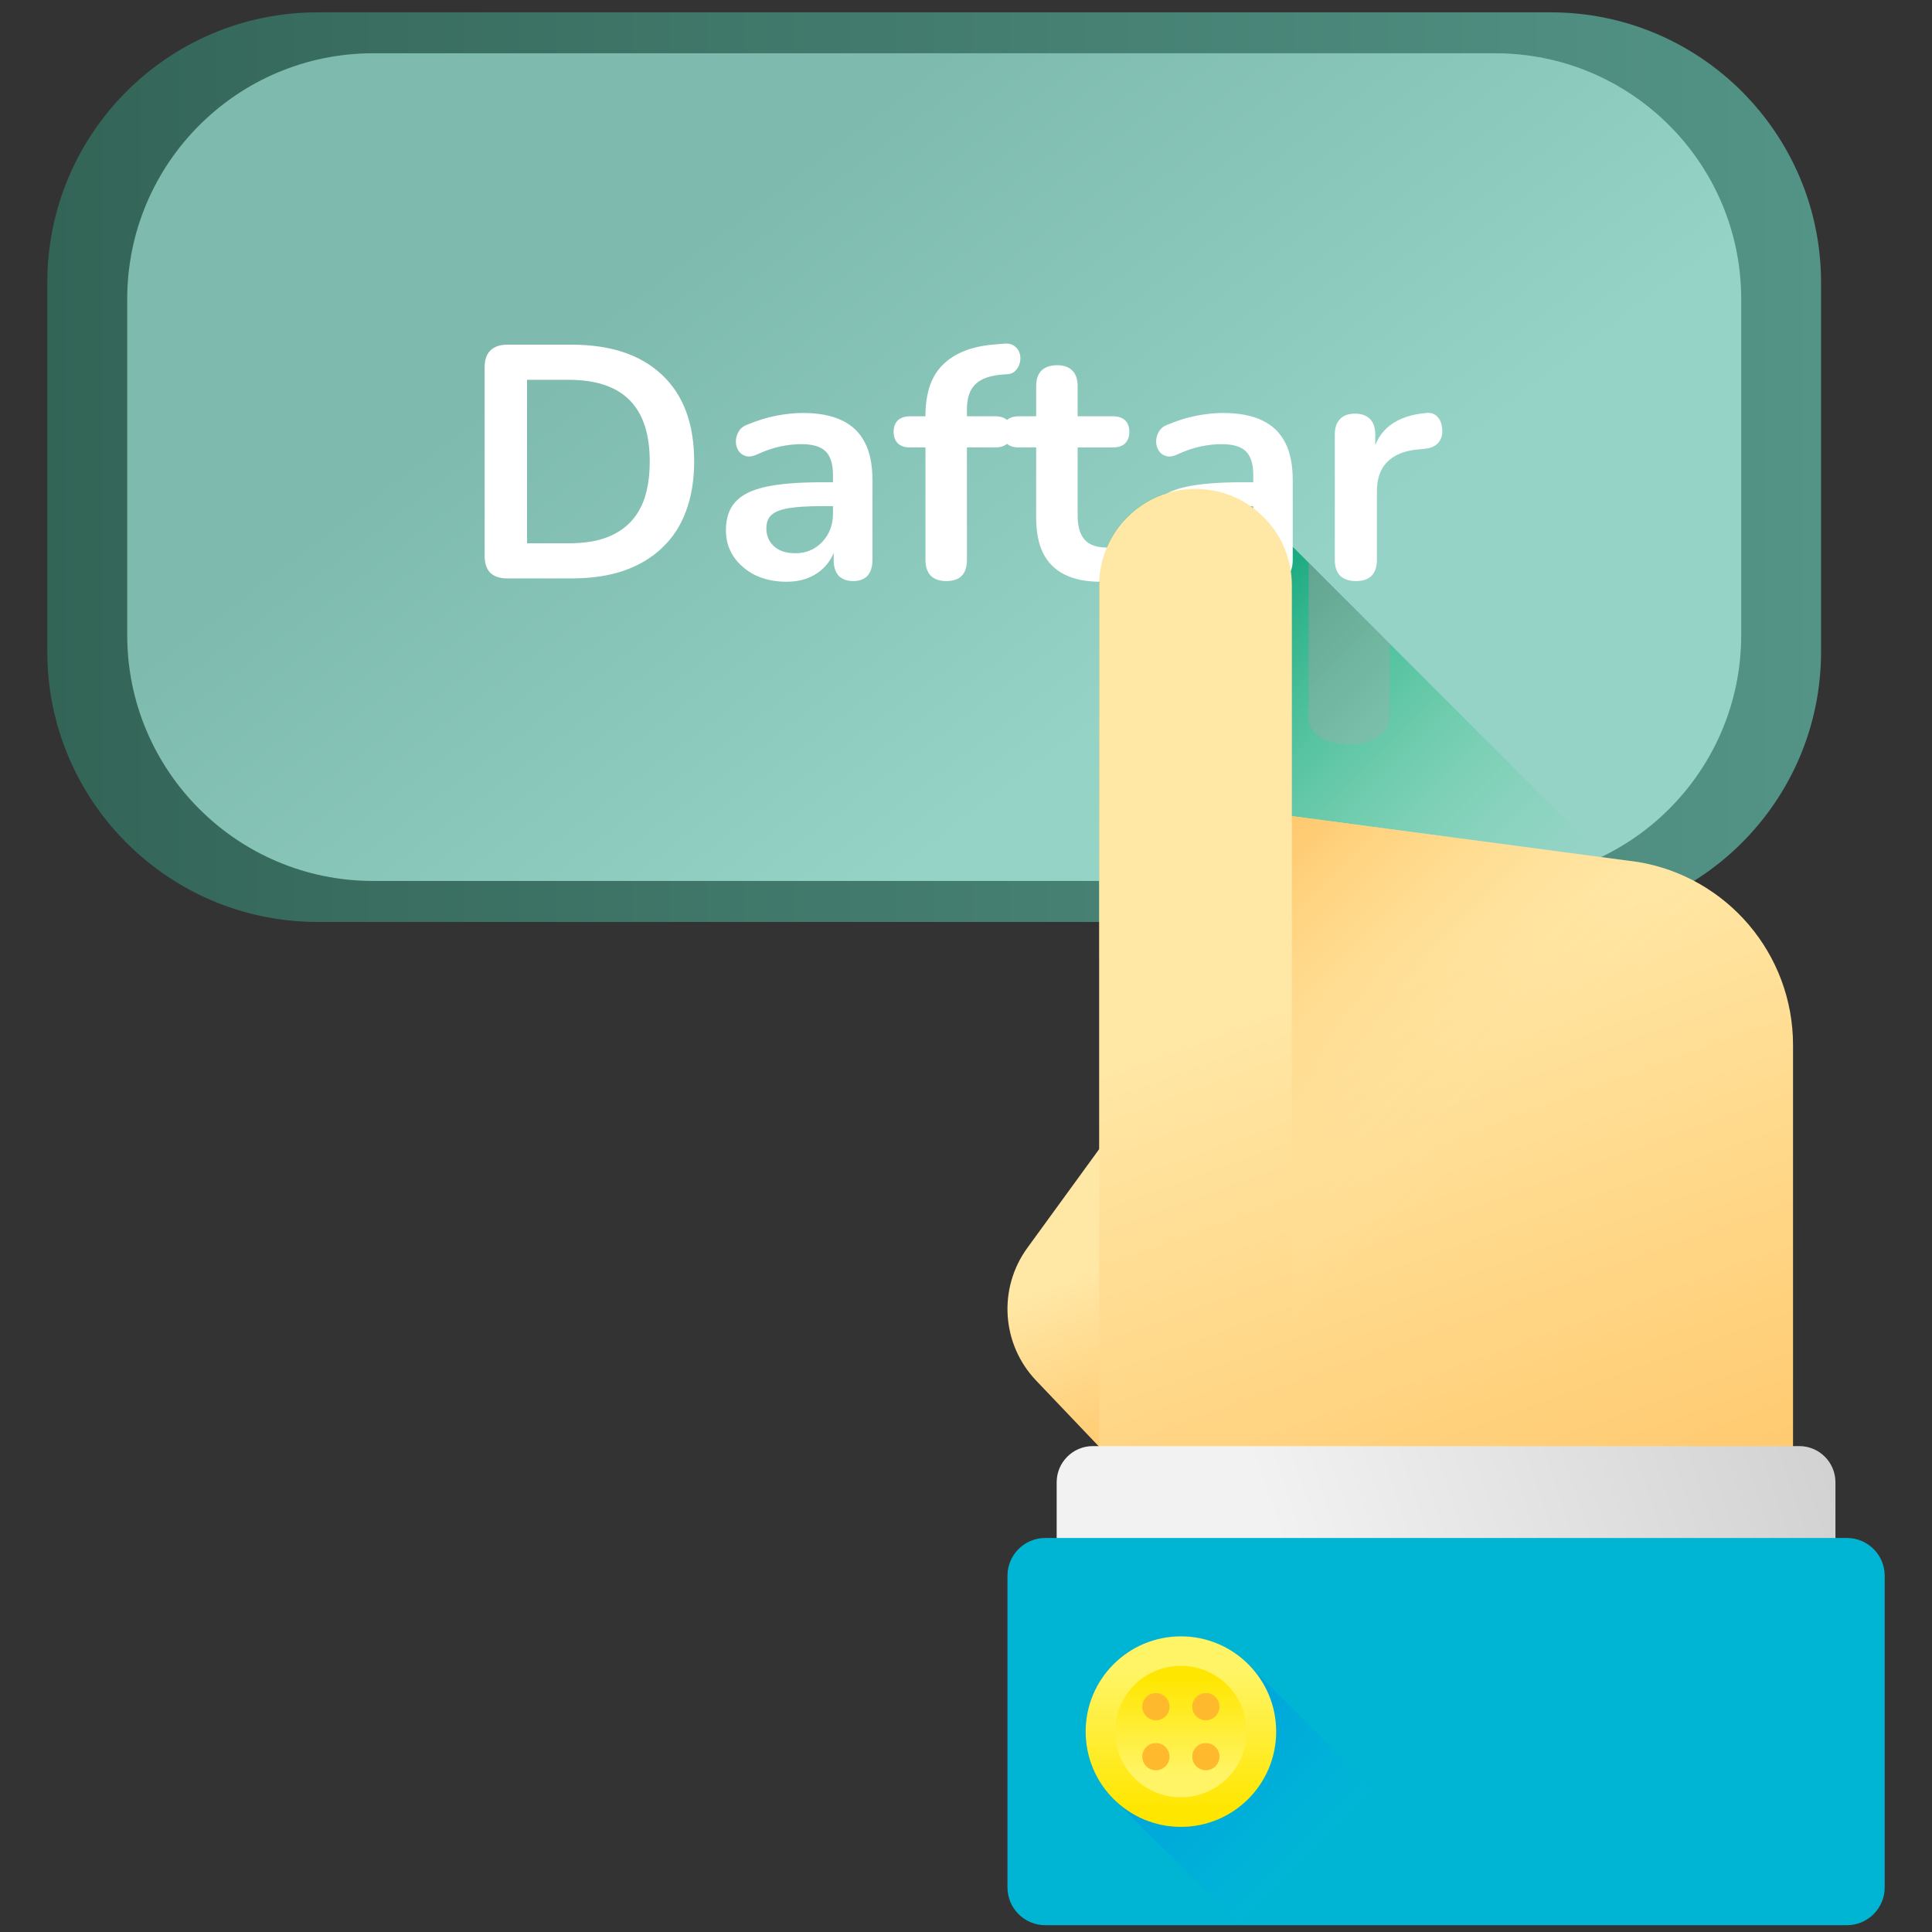 <svg width="101" height="101" viewBox="0 0 101 101" fill="none" xmlns="http://www.w3.org/2000/svg">
<rect x="0" y="0" width="101" height="101" fill="#333333" stroke="none"/>
<g clip-path="url(#clip0_9172_53561)">
<path d="M81.07 48.197H16.603C8.799 48.197 2.473 41.87 2.473 34.066V14.775C2.473 6.971 8.799 0.645 16.603 0.645H81.07C88.873 0.645 95.2 6.971 95.2 14.775V34.067C95.2 41.871 88.874 48.197 81.07 48.197Z" fill="url(#paint0_linear_9172_53561)"/>
<path d="M78.168 46.054H19.508C12.407 46.054 6.65 40.298 6.65 33.197V15.643C6.65 8.542 12.407 2.785 19.508 2.785H78.168C85.269 2.785 91.026 8.542 91.026 15.643V33.197C91.026 40.298 85.269 46.054 78.168 46.054Z" fill="url(#paint1_linear_9172_53561)"/>
<path d="M81.07 48.198C83.821 48.198 86.386 47.409 88.557 46.05C87.66 45.578 86.678 45.238 85.632 45.063L83.828 44.824L66.348 27.35C65.424 26.255 64.042 25.559 62.497 25.559C59.715 25.559 57.459 27.814 57.459 30.597V48.198L81.07 48.198Z" fill="url(#paint2_linear_9172_53561)"/>
<path d="M68.416 29.418V37.522C68.416 37.949 68.622 38.289 69.036 38.542C69.449 38.796 69.949 38.922 70.536 38.922C71.096 38.922 71.589 38.796 72.016 38.542C72.442 38.289 72.656 37.949 72.656 37.522V33.657L68.416 29.418Z" fill="url(#paint3_linear_9172_53561)"/>
<path d="M59.629 77.908V57.094L53.706 65.238C52.165 67.357 52.358 70.274 54.165 72.171L59.629 77.908Z" fill="url(#paint4_linear_9172_53561)"/>
<path d="M26.513 30.238C26.132 30.238 25.837 30.14 25.629 29.944C25.433 29.736 25.335 29.441 25.335 29.06V19.197C25.335 18.816 25.433 18.527 25.629 18.33C25.837 18.122 26.132 18.018 26.513 18.018H29.876C31.921 18.018 33.499 18.544 34.608 19.596C35.729 20.647 36.289 22.155 36.289 24.12C36.289 25.102 36.145 25.974 35.856 26.737C35.579 27.488 35.163 28.124 34.608 28.644C34.065 29.164 33.395 29.562 32.597 29.84C31.812 30.105 30.904 30.238 29.876 30.238H26.513ZM27.553 28.401H29.737C30.454 28.401 31.072 28.314 31.592 28.141C32.124 27.956 32.563 27.69 32.909 27.344C33.268 26.985 33.533 26.541 33.707 26.009C33.88 25.466 33.967 24.836 33.967 24.12C33.967 22.687 33.614 21.618 32.909 20.913C32.204 20.208 31.147 19.856 29.737 19.856H27.553V28.401ZM41.12 30.412C40.508 30.412 39.959 30.296 39.474 30.065C39 29.822 38.624 29.499 38.347 29.094C38.081 28.69 37.949 28.233 37.949 27.725C37.949 27.101 38.11 26.61 38.434 26.252C38.757 25.882 39.283 25.616 40.011 25.454C40.739 25.293 41.716 25.212 42.941 25.212H43.807V26.46H42.958C42.241 26.46 41.669 26.494 41.242 26.564C40.814 26.633 40.508 26.754 40.323 26.928C40.15 27.089 40.063 27.32 40.063 27.621C40.063 28.002 40.196 28.314 40.462 28.557C40.728 28.8 41.097 28.921 41.571 28.921C41.953 28.921 42.288 28.834 42.577 28.661C42.877 28.476 43.114 28.228 43.287 27.916C43.461 27.604 43.547 27.245 43.547 26.841V24.848C43.547 24.27 43.42 23.854 43.166 23.6C42.912 23.345 42.484 23.218 41.883 23.218C41.548 23.218 41.184 23.259 40.791 23.34C40.41 23.421 40.005 23.559 39.578 23.756C39.358 23.86 39.162 23.889 38.989 23.842C38.827 23.796 38.7 23.704 38.607 23.565C38.515 23.415 38.468 23.253 38.468 23.08C38.468 22.906 38.515 22.739 38.607 22.577C38.7 22.404 38.856 22.276 39.075 22.196C39.607 21.976 40.115 21.82 40.6 21.728C41.097 21.635 41.548 21.589 41.953 21.589C42.785 21.589 43.466 21.716 43.998 21.97C44.541 22.224 44.945 22.612 45.211 23.132C45.477 23.64 45.61 24.299 45.61 25.108V29.268C45.61 29.626 45.523 29.903 45.35 30.1C45.176 30.285 44.928 30.377 44.605 30.377C44.281 30.377 44.027 30.285 43.842 30.1C43.669 29.903 43.582 29.626 43.582 29.268V28.436H43.721C43.64 28.84 43.478 29.192 43.235 29.493C43.004 29.782 42.709 30.007 42.351 30.169C41.993 30.331 41.583 30.412 41.12 30.412ZM49.473 30.377C49.126 30.377 48.855 30.285 48.658 30.1C48.473 29.903 48.381 29.626 48.381 29.268V23.392H47.584C47.306 23.392 47.093 23.322 46.942 23.184C46.792 23.033 46.717 22.831 46.717 22.577C46.717 22.311 46.792 22.109 46.942 21.97C47.093 21.832 47.306 21.762 47.584 21.762H49.005L48.381 22.334V21.745C48.381 20.555 48.681 19.665 49.282 19.076C49.883 18.475 50.75 18.122 51.882 18.018L52.472 17.966C52.703 17.943 52.888 17.984 53.026 18.088C53.165 18.18 53.257 18.307 53.304 18.469C53.35 18.619 53.356 18.775 53.321 18.937C53.286 19.099 53.211 19.243 53.096 19.37C52.992 19.486 52.853 19.549 52.68 19.561L52.437 19.578C51.778 19.625 51.299 19.792 50.998 20.081C50.698 20.37 50.548 20.809 50.548 21.398V22.04L50.27 21.762H52.021C52.298 21.762 52.512 21.832 52.662 21.97C52.812 22.109 52.888 22.311 52.888 22.577C52.888 22.831 52.812 23.033 52.662 23.184C52.512 23.322 52.298 23.392 52.021 23.392H50.548V29.268C50.548 30.007 50.189 30.377 49.473 30.377ZM57.532 30.412C56.78 30.412 56.151 30.285 55.642 30.03C55.145 29.776 54.776 29.406 54.533 28.921C54.29 28.424 54.169 27.812 54.169 27.084V23.392H53.267C52.99 23.392 52.776 23.322 52.626 23.184C52.476 23.033 52.401 22.831 52.401 22.577C52.401 22.311 52.476 22.109 52.626 21.97C52.776 21.832 52.99 21.762 53.267 21.762H54.169V20.185C54.169 19.827 54.261 19.555 54.446 19.37C54.643 19.185 54.914 19.093 55.261 19.093C55.608 19.093 55.873 19.185 56.058 19.37C56.243 19.555 56.336 19.827 56.336 20.185V21.762H58.173C58.45 21.762 58.664 21.832 58.814 21.97C58.964 22.109 59.039 22.311 59.039 22.577C59.039 22.831 58.964 23.033 58.814 23.184C58.664 23.322 58.45 23.392 58.173 23.392H56.336V26.962C56.336 27.517 56.457 27.933 56.7 28.21C56.942 28.488 57.335 28.626 57.878 28.626C58.075 28.626 58.248 28.609 58.398 28.574C58.548 28.54 58.681 28.517 58.797 28.505C58.935 28.493 59.051 28.54 59.144 28.644C59.236 28.736 59.282 28.933 59.282 29.233C59.282 29.464 59.242 29.672 59.161 29.857C59.092 30.03 58.959 30.152 58.762 30.221C58.612 30.267 58.416 30.308 58.173 30.342C57.93 30.389 57.716 30.412 57.532 30.412ZM63.092 30.412C62.479 30.412 61.931 30.296 61.445 30.065C60.971 29.822 60.596 29.499 60.319 29.094C60.053 28.69 59.92 28.233 59.92 27.725C59.92 27.101 60.082 26.61 60.405 26.252C60.729 25.882 61.255 25.616 61.983 25.454C62.711 25.293 63.687 25.212 64.912 25.212H65.778V26.46H64.929C64.213 26.46 63.641 26.494 63.213 26.564C62.786 26.633 62.479 26.754 62.294 26.928C62.121 27.089 62.035 27.32 62.035 27.621C62.035 28.002 62.167 28.314 62.433 28.557C62.699 28.8 63.069 28.921 63.542 28.921C63.924 28.921 64.259 28.834 64.548 28.661C64.848 28.476 65.085 28.228 65.258 27.916C65.432 27.604 65.519 27.245 65.519 26.841V24.848C65.519 24.27 65.391 23.854 65.137 23.6C64.883 23.345 64.455 23.218 63.855 23.218C63.519 23.218 63.155 23.259 62.763 23.34C62.381 23.421 61.977 23.559 61.549 23.756C61.33 23.86 61.133 23.889 60.96 23.842C60.798 23.796 60.671 23.704 60.578 23.565C60.486 23.415 60.44 23.253 60.44 23.08C60.44 22.906 60.486 22.739 60.578 22.577C60.671 22.404 60.827 22.276 61.047 22.196C61.578 21.976 62.087 21.82 62.572 21.728C63.069 21.635 63.519 21.589 63.924 21.589C64.756 21.589 65.438 21.716 65.969 21.97C66.512 22.224 66.917 22.612 67.183 23.132C67.448 23.64 67.581 24.299 67.581 25.108V29.268C67.581 29.626 67.495 29.903 67.321 30.1C67.148 30.285 66.899 30.377 66.576 30.377C66.252 30.377 65.998 30.285 65.813 30.1C65.64 29.903 65.553 29.626 65.553 29.268V28.436H65.692C65.611 28.84 65.449 29.192 65.207 29.493C64.975 29.782 64.681 30.007 64.323 30.169C63.964 30.331 63.554 30.412 63.092 30.412ZM70.89 30.377C70.531 30.377 70.254 30.285 70.058 30.1C69.873 29.903 69.78 29.626 69.78 29.268V22.716C69.78 22.357 69.873 22.086 70.058 21.901C70.243 21.716 70.502 21.624 70.838 21.624C71.173 21.624 71.433 21.716 71.618 21.901C71.802 22.086 71.895 22.357 71.895 22.716V23.808H71.722C71.883 23.114 72.201 22.588 72.675 22.23C73.149 21.872 73.778 21.658 74.564 21.589C74.807 21.566 74.998 21.629 75.136 21.78C75.287 21.918 75.373 22.138 75.396 22.438C75.419 22.727 75.35 22.964 75.188 23.149C75.038 23.322 74.807 23.426 74.495 23.461L74.114 23.496C73.409 23.565 72.877 23.785 72.519 24.154C72.161 24.512 71.982 25.021 71.982 25.68V29.268C71.982 29.626 71.889 29.903 71.704 30.1C71.519 30.285 71.248 30.377 70.89 30.377Z" fill="white"/>
<path d="M93.735 54.63C93.735 49.889 90.308 45.844 85.632 45.064L67.535 42.665V30.597C67.535 27.814 65.28 25.559 62.497 25.559C59.715 25.559 57.459 27.814 57.459 30.597V50.067H57.461L57.459 84.439H93.735V67.739V56.451V54.63Z" fill="url(#paint5_linear_9172_53561)"/>
<path d="M67.535 84.439H83.723L93.735 83.254V67.738V56.45V54.63C93.735 49.889 90.308 45.843 85.632 45.063L67.535 42.664V84.439Z" fill="url(#paint6_linear_9172_53561)"/>
<path d="M95.952 77.491V81.824C95.952 82.87 95.105 83.717 94.059 83.717H57.134C56.088 83.717 55.24 82.87 55.24 81.824V77.491C55.24 76.445 56.088 75.598 57.134 75.598H94.059C95.105 75.598 95.952 76.445 95.952 77.491Z" fill="url(#paint7_linear_9172_53561)"/>
<path d="M98.527 82.377V98.669C98.527 99.76 97.643 100.644 96.552 100.644H54.642C53.552 100.644 52.668 99.76 52.668 98.669V82.377C52.668 81.286 53.552 80.402 54.642 80.402H96.552C97.642 80.402 98.527 81.286 98.527 82.377Z" fill="#00B5D4"/>
<path d="M78.889 100.643H64.816L58.366 94.192C57.374 93.282 56.752 91.975 56.752 90.524C56.752 87.773 58.982 85.543 61.733 85.543C63.186 85.543 64.491 86.163 65.401 87.155L78.889 100.643Z" fill="url(#paint8_linear_9172_53561)"/>
<path d="M61.734 95.504C64.485 95.504 66.715 93.274 66.715 90.523C66.715 87.773 64.485 85.543 61.734 85.543C58.984 85.543 56.754 87.773 56.754 90.523C56.754 93.274 58.984 95.504 61.734 95.504Z" fill="url(#paint9_linear_9172_53561)"/>
<path d="M61.734 93.96C63.632 93.96 65.171 92.421 65.171 90.523C65.171 88.625 63.632 87.086 61.734 87.086C59.836 87.086 58.297 88.625 58.297 90.523C58.297 92.421 59.836 93.96 61.734 93.96Z" fill="url(#paint10_linear_9172_53561)"/>
<path d="M60.428 89.93C60.821 89.93 61.139 89.612 61.139 89.219C61.139 88.826 60.821 88.508 60.428 88.508C60.035 88.508 59.717 88.826 59.717 89.219C59.717 89.612 60.035 89.93 60.428 89.93Z" fill="#FFB92D"/>
<path d="M63.039 89.93C63.432 89.93 63.75 89.612 63.75 89.219C63.75 88.826 63.432 88.508 63.039 88.508C62.647 88.508 62.328 88.826 62.328 89.219C62.328 89.612 62.647 89.93 63.039 89.93Z" fill="#FFB92D"/>
<path d="M60.428 92.543C60.821 92.543 61.139 92.225 61.139 91.832C61.139 91.439 60.821 91.121 60.428 91.121C60.035 91.121 59.717 91.439 59.717 91.832C59.717 92.225 60.035 92.543 60.428 92.543Z" fill="#FFB92D"/>
<path d="M63.039 92.543C63.432 92.543 63.75 92.225 63.75 91.832C63.75 91.439 63.432 91.121 63.039 91.121C62.647 91.121 62.328 91.439 62.328 91.832C62.328 92.225 62.647 92.543 63.039 92.543Z" fill="#FFB92D"/>
</g>
<defs>
<linearGradient id="paint0_linear_9172_53561" x1="2.473" y1="24.095" x2="95.2" y2="24.095" gradientUnits="userSpaceOnUse">
<stop stop-color="#336557"/>
<stop offset="1" stop-color="#539487"/>
</linearGradient>
<linearGradient id="paint1_linear_9172_53561" x1="48.838" y1="2.785" x2="69.055" y2="29.331" gradientUnits="userSpaceOnUse">
<stop stop-color="#7EBAAE"/>
<stop offset="1" stop-color="#95D3C7"/>
</linearGradient>
<linearGradient id="paint2_linear_9172_53561" x1="76.628" y1="50.747" x2="59.191" y2="33.31" gradientUnits="userSpaceOnUse">
<stop stop-color="#61DB99" stop-opacity="0"/>
<stop offset="1" stop-color="#009E74"/>
</linearGradient>
<linearGradient id="paint3_linear_9172_53561" x1="81.27" y1="46.559" x2="52.963" y2="18.252" gradientUnits="userSpaceOnUse">
<stop stop-color="#C3C3C3" stop-opacity="0"/>
<stop offset="1" stop-color="#777777"/>
</linearGradient>
<linearGradient id="paint4_linear_9172_53561" x1="57.311" y1="66.441" x2="61.658" y2="78.394" gradientUnits="userSpaceOnUse">
<stop stop-color="#FFE7A5"/>
<stop offset="1" stop-color="#FFBF5C"/>
</linearGradient>
<linearGradient id="paint5_linear_9172_53561" x1="69.371" y1="51.562" x2="84.106" y2="92.083" gradientUnits="userSpaceOnUse">
<stop stop-color="#FFE7A5"/>
<stop offset="1" stop-color="#FFBF5C"/>
</linearGradient>
<linearGradient id="paint6_linear_9172_53561" x1="75.078" y1="61.971" x2="59.785" y2="46.678" gradientUnits="userSpaceOnUse">
<stop stop-color="#FFE7A5" stop-opacity="0"/>
<stop offset="1" stop-color="#FFBF5C"/>
</linearGradient>
<linearGradient id="paint7_linear_9172_53561" x1="67.336" y1="82.436" x2="107.204" y2="69.025" gradientUnits="userSpaceOnUse">
<stop stop-color="#F2F2F2"/>
<stop offset="1" stop-color="#C3C3C3"/>
</linearGradient>
<linearGradient id="paint8_linear_9172_53561" x1="68.377" y1="97.169" x2="54.421" y2="83.213" gradientUnits="userSpaceOnUse">
<stop stop-color="#00A2F3" stop-opacity="0"/>
<stop offset="1" stop-color="#0075CD"/>
</linearGradient>
<linearGradient id="paint9_linear_9172_53561" x1="61.733" y1="87.398" x2="61.733" y2="94.6" gradientUnits="userSpaceOnUse">
<stop stop-color="#FFF465"/>
<stop offset="1" stop-color="#FFE600"/>
</linearGradient>
<linearGradient id="paint10_linear_9172_53561" x1="61.733" y1="92.682" x2="61.733" y2="87.712" gradientUnits="userSpaceOnUse">
<stop stop-color="#FFF465"/>
<stop offset="1" stop-color="#FFE600"/>
</linearGradient>
<clipPath id="clip0_9172_53561">
<rect width="100" height="100" fill="white" transform="translate(0.5 0.645)"/>
</clipPath>
</defs>
</svg>
